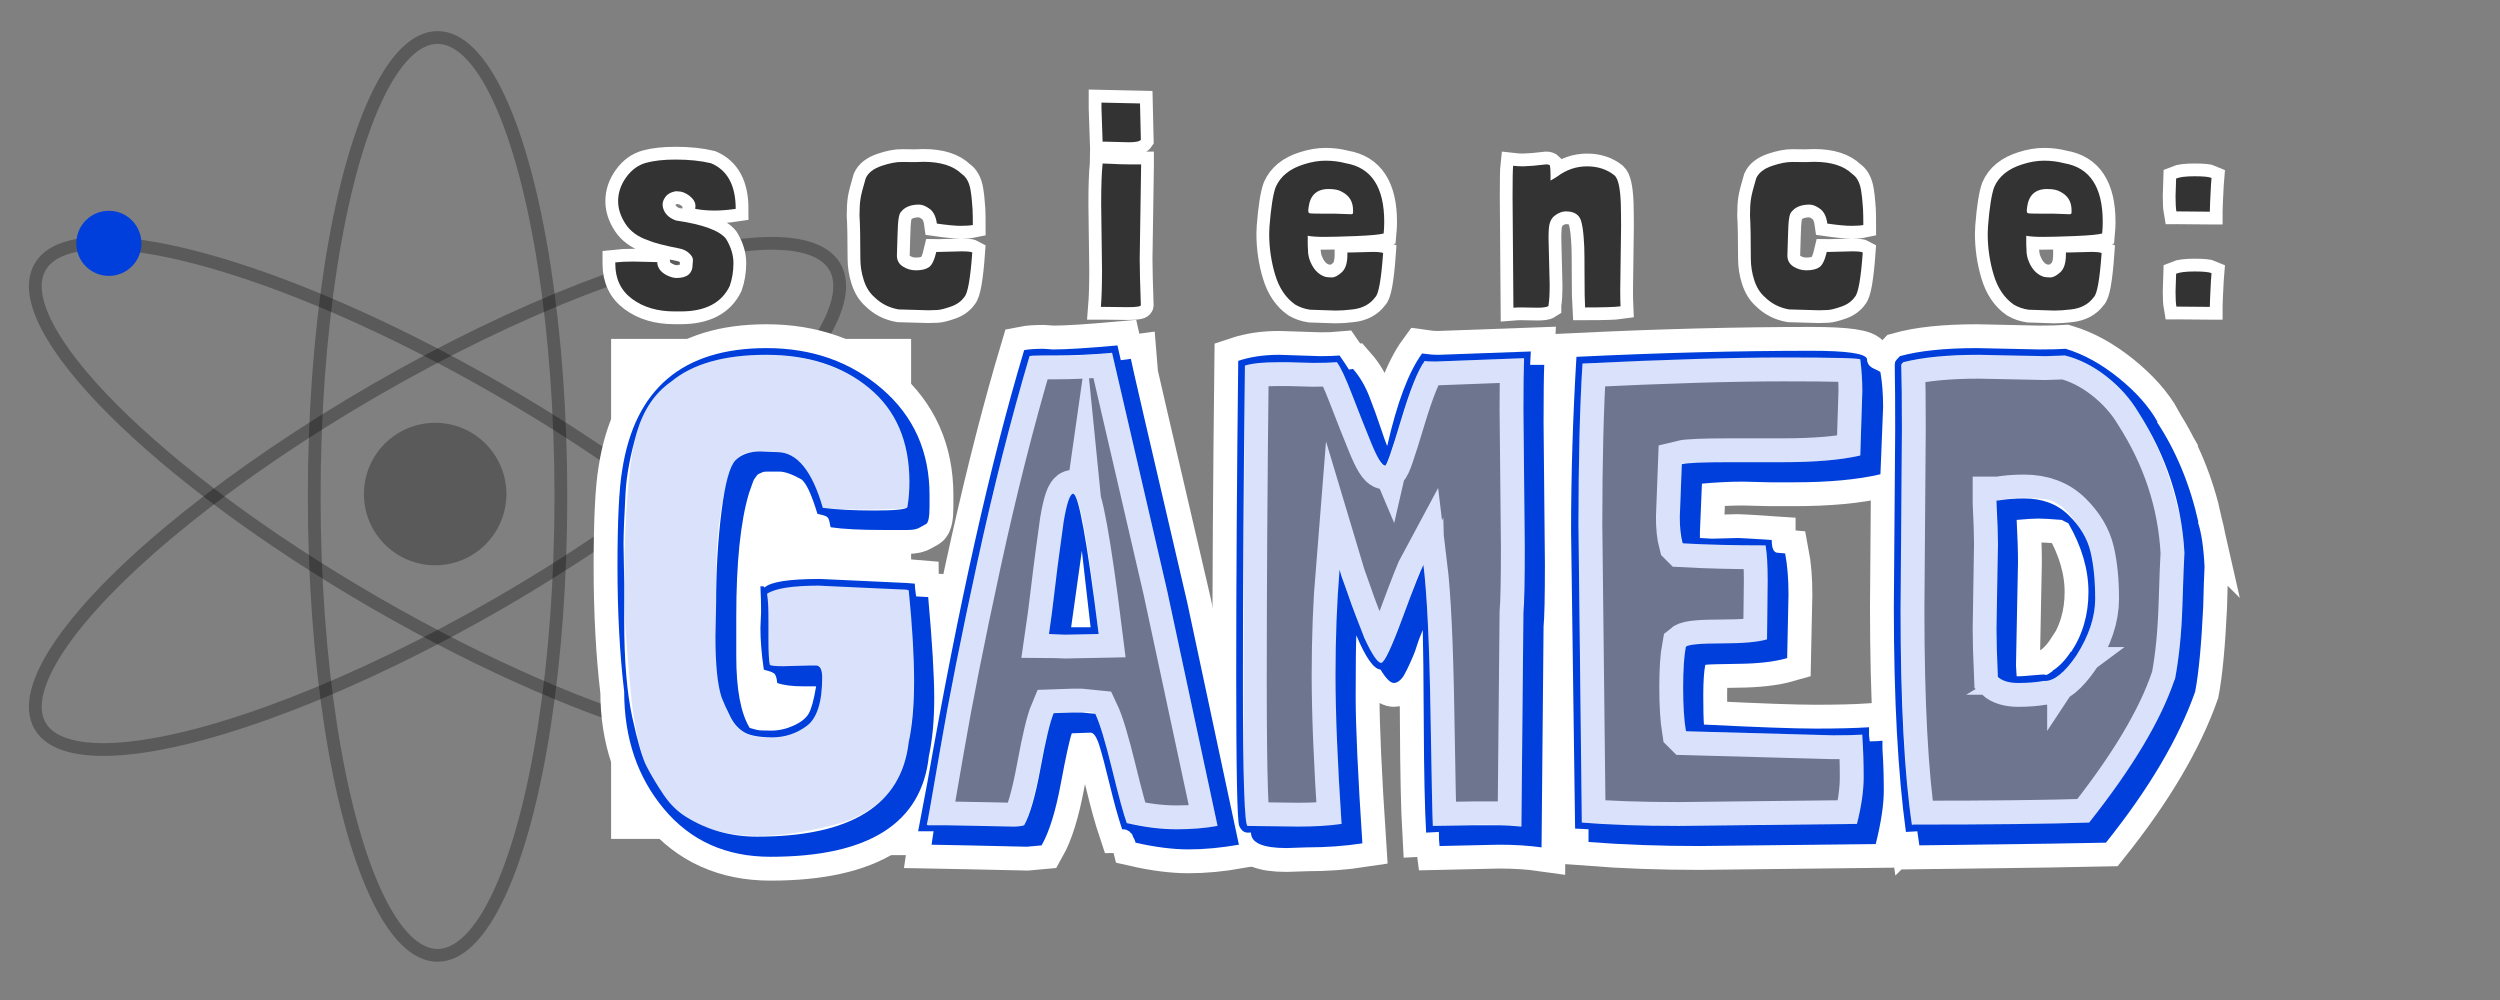 <?xml version="1.0" encoding="utf-8"?>
<!-- Generator: Adobe Illustrator 16.2.0, SVG Export Plug-In . SVG Version: 6.00 Build 0)  -->
<!DOCTYPE svg PUBLIC "-//W3C//DTD SVG 1.1//EN" "http://www.w3.org/Graphics/SVG/1.1/DTD/svg11.dtd">
<svg version="1.1" id="Layer_1" xmlns="http://www.w3.org/2000/svg" xmlns:xlink="http://www.w3.org/1999/xlink" x="0px" y="0px"
	 width="450px" height="180px" viewBox="0 0 450 180" enable-background="new 0 0 450 180" xml:space="preserve">
<rect x="0" y="0" width="450" height="180" fill="#808080" stroke="none"/>
<ellipse opacity="0.3" fill="none" stroke="#000000" stroke-width="2.298" stroke-miterlimit="10" cx="78.76" cy="89.357" rx="22.2" ry="82.607"/>
<path opacity="0.3" fill="none" stroke="#000000" stroke-width="2.298" stroke-miterlimit="10" d="M89.859,70.13
	c39.511,22.812,66.571,49.911,60.44,60.53c-6.133,10.618-43.13,0.733-82.64-22.076C28.148,85.771,1.09,58.672,7.221,48.053
	C13.351,37.435,50.349,47.32,89.859,70.13z"/>
<ellipse transform="matrix(-0.5 -0.866 0.866 -0.5 40.749 202.241)" opacity="0.3" fill="none" stroke="#000000" stroke-width="2.298" stroke-miterlimit="10" cx="78.759" cy="89.357" rx="22.201" ry="82.608"/>
<circle opacity="0.3" cx="78.33" cy="88.928" r="12.821"/>
<circle fill="#003FDB" cx="19.594" cy="43.801" r="5.859"/>
<rect x="110" y="61" fill="#FFFFFF" width="54" height="90"/>
<g>
	<path stroke="#FFFFFF" stroke-width="4.596" stroke-miterlimit="10" d="M114.014,47.079l4.284,0.102
		c0.034,0.987,0.594,1.769,1.683,2.346c0.68,0.34,1.275,0.51,1.785,0.51c1.972,0,2.94-0.849,2.907-2.55
		c0.033-0.135,0.051-0.382,0.051-0.739s-0.229-0.748-0.688-1.173c-0.459-0.424-1.029-0.705-1.708-0.841
		c-2.788-0.543-4.675-1.037-5.661-1.479c-1.836-0.612-3.196-1.598-4.08-2.958c-0.885-1.359-1.326-2.72-1.326-4.08
		c0-1.53,0.485-2.966,1.454-4.309c0.969-1.343,2.159-2.21,3.57-2.601c1.411-0.391,3.188-0.586,5.33-0.586
		c2.414,0,4.539,0.221,6.375,0.663c2.958,1.258,4.437,3.995,4.437,8.21c-1.36,0.204-2.644,0.306-3.851,0.306
		c-1.207,0-2.355-0.102-3.442-0.306c0.033-0.169,0.051-0.339,0.051-0.51c0-0.646-0.349-1.25-1.045-1.811
		c-0.697-0.561-1.454-0.841-2.27-0.841c-0.068,0-0.153,0-0.255,0c-0.986,0.17-1.666,0.612-2.04,1.326
		c-0.204,0.34-0.306,0.697-0.306,1.071c0,0.375,0.102,0.765,0.306,1.173c0.374,0.748,1.071,1.309,2.091,1.683
		c4.862,0.714,7.871,1.819,9.027,3.315c0.883,1.462,1.326,2.916,1.326,4.36c0,1.445-0.222,2.814-0.663,4.105
		c-1.462,3.06-4.403,4.59-8.823,4.59c-0.102,0-0.247,0-0.434,0c-0.187,0-0.417,0-0.688,0c-3.06,0-5.602-0.748-7.625-2.244
		c-2.023-1.496-3.034-3.603-3.034-6.324v-0.255C111.668,47.129,112.756,47.079,114.014,47.079z"/>
	<path stroke="#FFFFFF" stroke-width="4.596" stroke-miterlimit="10" d="M169.093,45.344l4.029-0.102
		c1.02,0,1.649,0.069,1.887,0.204c-0.34,4.727-0.816,7.395-1.428,8.007c-0.544,0.783-1.351,1.36-2.422,1.734
		c-1.071,0.374-1.879,0.578-2.422,0.612c-0.544,0.033-1.071,0.051-1.581,0.051l-5.406-0.153c-1.734-0.306-3.196-1.053-4.386-2.244
		c-0.85-0.747-1.479-1.759-1.887-3.034s-0.612-2.558-0.612-3.851c0-3.604-0.051-6.204-0.153-7.803c0-1.224,0.059-2.219,0.179-2.983
		c0.119-0.765,0.434-1.997,0.943-3.698c0.441-0.985,1.385-1.725,2.831-2.218c1.445-0.493,2.686-0.731,3.723-0.714
		s1.793,0.025,2.27,0.025l1.581-0.051c3.094,0,5.389,0.732,6.885,2.193c0.816,0.544,1.343,1.513,1.581,2.907
		c0.136,0.85,0.221,1.573,0.255,2.167c0.033,0.595,0.067,1.029,0.102,1.3c0.034,0.749,0.051,1.683,0.051,2.805
		c-0.477,0.102-1.199,0.153-2.167,0.153c-0.969,0-2.406-0.135-4.31-0.408c-0.17-1.258-0.604-2.142-1.3-2.652
		c-0.697-0.51-1.335-0.765-1.913-0.765c-1.462,0-2.533,0.425-3.213,1.275c-0.204,0.17-0.357,0.579-0.459,1.224
		c-0.102,0.646-0.17,1.734-0.204,3.264l-0.102,3.417c0,0.85,0.357,1.504,1.071,1.963c0.714,0.459,1.496,0.688,2.346,0.688
		c1.02,0,1.802-0.186,2.346-0.561c0.543-0.374,0.985-1.292,1.326-2.754C168.634,45.344,168.821,45.344,169.093,45.344z"/>
	<path stroke="#FFFFFF" stroke-width="4.596" stroke-miterlimit="10" d="M198.467,29.433l1.428,0.051
		c1.257,0.069,2.261,0.102,3.009,0.102s1.292,0,1.633,0h0.866v0.153l-0.255,16.83c0,1.734,0.068,4.522,0.204,8.364
		c-0.034,0.238-0.815,0.357-2.347,0.357l-4.334-0.051c-0.272,0-0.442,0-0.51,0c0.135-1.666,0.204-3.893,0.204-6.681l-0.153-11.832
		c0-3.195,0.084-5.61,0.255-7.242V29.433z M205.353,25.149c-0.204,0.306-0.918,0.459-2.142,0.459l-4.029-0.102
		c-0.272,0-0.51,0-0.714,0l-0.204-6.018c0-0.339,0-0.68,0-1.02l6.936,0.153L205.353,25.149z"/>
	<path stroke="#FFFFFF" stroke-width="4.596" stroke-miterlimit="10" d="M240.439,55.901l-4.641-0.153
		c-0.952-0.136-1.836-0.442-2.652-0.918c-1.7-1.189-2.907-2.983-3.621-5.38s-1.071-4.853-1.071-7.369
		c0-0.441,0.018-0.884,0.052-1.326c0.271-3.434,0.646-5.796,1.122-7.089c0.849-1.938,2.532-3.297,5.049-4.08
		c1.359-0.441,2.668-0.663,3.927-0.663c1.258,0,2.465,0.153,3.621,0.459c4.623,0.782,6.936,4.301,6.936,10.557
		c0,0.681-0.034,1.377-0.102,2.091c-0.749,0.204-2.39,0.357-4.922,0.459c-2.533,0.102-4.454,0.153-5.763,0.153
		c-1.31,0-2.304-0.068-2.983-0.204v1.581l0.051,1.122c0,0.238,0.008,0.4,0.025,0.484c0.017,0.085,0.042,0.229,0.077,0.434
		c0.033,0.204,0.067,0.357,0.102,0.459c0.578,1.768,1.547,2.874,2.907,3.315c0.306,0.068,0.705,0.102,1.198,0.102
		c0.492,0,1.079-0.306,1.76-0.918c0.68-0.612,1.02-1.683,1.02-3.213c0-0.102,0-0.221,0-0.357c0.103,0,0.288,0,0.562,0l3.978-0.102
		c0.985,0,1.614,0.069,1.887,0.204c-0.34,4.794-0.815,7.446-1.428,7.956c-0.918,1.258-2.278,1.989-4.08,2.193
		C242.326,55.833,241.323,55.901,240.439,55.901z M240.337,38.459l2.755,0.102c0.169,0,0.288-0.017,0.356-0.051
		c0.067-0.034,0.103-0.136,0.103-0.306v-0.357c0-1.53-0.663-2.635-1.989-3.315c-0.544-0.34-1.344-0.51-2.397-0.51
		c-2.142,0-3.349,1.105-3.62,3.315c-0.035,0.204-0.052,0.417-0.052,0.638c0,0.222,0.077,0.357,0.229,0.408
		c0.153,0.051,0.935,0.077,2.347,0.077C239.479,38.459,240.235,38.459,240.337,38.459z"/>
	<path stroke="#FFFFFF" stroke-width="4.596" stroke-miterlimit="10" d="M275.934,29.841l2.396-0.255
		c0.307,0,0.527,0.069,0.663,0.204c0.068,0.442,0.103,0.969,0.103,1.581v1.122c0.68-0.374,1.104-0.629,1.274-0.765
		c1.598-1.189,3.366-1.785,5.305-1.785c1.938,0,3.586,0.544,4.946,1.632c0.646,0.579,1.021,2.244,1.122,4.998
		c0.033,1.258,0.051,2.669,0.051,4.233l-0.152,11.322c0,1.258,0.017,2.261,0.051,3.009c-0.918,0.136-3.043,0.204-6.375,0.204
		c-0.068-1.02-0.102-2.915-0.102-5.687c0-2.771-0.018-4.521-0.052-5.253c-0.034-0.73-0.068-1.275-0.102-1.632
		c-0.034-0.357-0.06-0.638-0.076-0.842c-0.018-0.204-0.052-0.476-0.103-0.816c-0.051-0.339-0.102-0.612-0.153-0.816
		c-0.051-0.204-0.11-0.425-0.178-0.663c-0.375-1.053-1.275-1.581-2.703-1.581c-0.646,0-1.301,0.247-1.964,0.739
		c-0.663,0.493-1.028,1.3-1.097,2.422c-0.034,0.442-0.051,0.987-0.051,1.632l0.204,8.466c0,1.632-0.068,2.822-0.204,3.57v0.204
		c-0.306,0.204-0.969,0.306-1.989,0.306l-2.805-0.051c-0.611,0-1.122,0.017-1.53,0.051l-0.152-19.89
		c0-3.162,0.033-5.049,0.102-5.661c0.578,0.068,1.173,0.102,1.785,0.102L275.934,29.841z"/>
	<path stroke="#FFFFFF" stroke-width="4.596" stroke-miterlimit="10" d="M329.38,45.344l4.029-0.102
		c1.02,0,1.648,0.069,1.887,0.204c-0.34,4.727-0.816,7.395-1.428,8.007c-0.545,0.783-1.352,1.36-2.423,1.734
		c-1.071,0.374-1.879,0.578-2.422,0.612c-0.545,0.033-1.071,0.051-1.581,0.051l-5.406-0.153c-1.734-0.306-3.196-1.053-4.386-2.244
		c-0.851-0.747-1.479-1.759-1.888-3.034c-0.407-1.275-0.611-2.558-0.611-3.851c0-3.604-0.051-6.204-0.153-7.803
		c0-1.224,0.06-2.219,0.179-2.983c0.118-0.765,0.434-1.997,0.943-3.698c0.441-0.985,1.385-1.725,2.83-2.218
		c1.445-0.493,2.686-0.731,3.724-0.714c1.036,0.017,1.793,0.025,2.27,0.025l1.581-0.051c3.093,0,5.388,0.732,6.885,2.193
		c0.815,0.544,1.343,1.513,1.581,2.907c0.135,0.85,0.221,1.573,0.255,2.167c0.033,0.595,0.067,1.029,0.102,1.3
		c0.033,0.749,0.051,1.683,0.051,2.805c-0.477,0.102-1.198,0.153-2.167,0.153s-2.406-0.135-4.31-0.408
		c-0.171-1.258-0.604-2.142-1.301-2.652c-0.697-0.51-1.334-0.765-1.912-0.765c-1.462,0-2.533,0.425-3.213,1.275
		c-0.204,0.17-0.357,0.579-0.459,1.224c-0.102,0.646-0.171,1.734-0.204,3.264l-0.102,3.417c0,0.85,0.356,1.504,1.07,1.963
		s1.496,0.688,2.347,0.688c1.02,0,1.802-0.186,2.346-0.561c0.543-0.374,0.985-1.292,1.326-2.754
		C328.921,45.344,329.107,45.344,329.38,45.344z"/>
	<path stroke="#FFFFFF" stroke-width="4.596" stroke-miterlimit="10" d="M369.771,55.901l-4.641-0.153
		c-0.952-0.136-1.836-0.442-2.652-0.918c-1.7-1.189-2.907-2.983-3.621-5.38s-1.071-4.853-1.071-7.369
		c0-0.441,0.018-0.884,0.052-1.326c0.271-3.434,0.646-5.796,1.122-7.089c0.849-1.938,2.532-3.297,5.049-4.08
		c1.359-0.441,2.668-0.663,3.927-0.663c1.258,0,2.465,0.153,3.621,0.459c4.623,0.782,6.936,4.301,6.936,10.557
		c0,0.681-0.034,1.377-0.102,2.091c-0.749,0.204-2.39,0.357-4.922,0.459c-2.533,0.102-4.454,0.153-5.763,0.153
		c-1.31,0-2.304-0.068-2.983-0.204v1.581l0.051,1.122c0,0.238,0.008,0.4,0.025,0.484c0.017,0.085,0.042,0.229,0.077,0.434
		c0.033,0.204,0.067,0.357,0.102,0.459c0.578,1.768,1.547,2.874,2.907,3.315c0.306,0.068,0.705,0.102,1.198,0.102
		c0.492,0,1.079-0.306,1.76-0.918c0.68-0.612,1.02-1.683,1.02-3.213c0-0.102,0-0.221,0-0.357c0.103,0,0.288,0,0.562,0l3.978-0.102
		c0.985,0,1.614,0.069,1.887,0.204c-0.34,4.794-0.815,7.446-1.428,7.956c-0.918,1.258-2.278,1.989-4.08,2.193
		C371.657,55.833,370.654,55.901,369.771,55.901z M369.668,38.459l2.755,0.102c0.169,0,0.288-0.017,0.356-0.051
		c0.067-0.034,0.103-0.136,0.103-0.306v-0.357c0-1.53-0.663-2.635-1.989-3.315c-0.544-0.34-1.344-0.51-2.397-0.51
		c-2.142,0-3.349,1.105-3.62,3.315c-0.035,0.204-0.052,0.417-0.052,0.638c0,0.222,0.077,0.357,0.229,0.408
		c0.153,0.051,0.935,0.077,2.347,0.077C368.81,38.459,369.566,38.459,369.668,38.459z"/>
	<path stroke="#FFFFFF" stroke-width="4.596" stroke-miterlimit="10" d="M391.75,38.052c-0.102-0.578-0.152-1.479-0.152-2.703
		l0.102-3.213c0.646-0.272,1.76-0.408,3.341-0.408s2.592,0.102,3.034,0.306l-0.102,1.275c-0.137,2.619-0.204,4.182-0.204,4.692
		v0.102h-0.103l-5.763-0.051H391.75z M391.75,55.188c-0.102-0.578-0.152-1.479-0.152-2.703l0.102-3.213
		c0.646-0.272,1.76-0.408,3.341-0.408s2.592,0.102,3.034,0.306l-0.102,1.275c-0.137,2.619-0.204,4.182-0.204,4.692v0.102h-0.103
		l-5.763-0.051H391.75z"/>
</g>
<g>
	<path fill="#003FDB" stroke="#FFFFFF" stroke-width="8.585" stroke-miterlimit="10" d="M136.876,113.03l0.121-2.899
		c0-1.529-0.042-3.059-0.121-4.59h0.363c0.241,0,0.362,0.081,0.362,0.241c1.045-1.045,4.388-1.57,10.026-1.57l15.582,0.725
		l1.45,0.121c0,0.404,0.079,1.168,0.242,2.295l2.174,0.121c0.725,8.135,1.087,14.193,1.087,18.18c0,3.985-0.323,7.47-0.966,10.448
		c-1.289,12.079-10.792,18.119-28.507,18.119c-7.972,0-14.355-2.859-19.146-8.576c-4.792-5.717-7.188-12.763-7.188-21.139
		c-0.806-6.765-1.208-14.273-1.208-22.528c0-8.253,0.281-14.031,0.845-17.334c2.253-14.655,10.911-21.984,25.971-21.984
		c8.214,0,15.16,2.458,20.837,7.369c5.677,4.913,8.516,11.275,8.516,19.085v2.054c0,1.854-0.202,2.899-0.604,3.141
		c-0.404,0.242-0.766,0.443-1.087,0.604c-0.483,0.323-1.208,0.483-2.174,0.483h-4.59c-4.027,0-7.126-0.16-9.301-0.483
		c-0.081-0.079-0.163-0.381-0.242-0.906c-0.081-0.523-0.262-0.865-0.543-1.027c-0.283-0.161-0.827-0.321-1.631-0.483
		c-1.128-3.703-2.135-5.798-3.02-6.281c-1.612-0.885-2.899-1.329-3.866-1.329h-2.174c-0.404,0-0.685,0.042-0.845,0.121
		c-0.163,0.082-0.344,0.163-0.544,0.242c-0.202,0.081-0.343,0.181-0.422,0.302c-0.082,0.121-0.202,0.283-0.363,0.483
		c-0.162,0.202-0.283,0.423-0.362,0.665c-0.323,0.966-0.564,1.651-0.725,2.053c-1.531,5.073-2.295,12.483-2.295,22.226v7.127
		c0,5.96,0.804,10.268,2.416,12.925l1.329,0.362c0.321,0.081,1.166,0.121,2.537,0.121c1.368,0,2.718-0.303,4.046-0.906
		s2.235-1.329,2.718-2.174c0.483-0.846,0.925-2.477,1.329-4.893h-2.295c-2.014,0-3.584-0.2-4.711-0.604
		c-0.081-0.967-0.283-1.55-0.604-1.752c-0.323-0.2-0.664-0.342-1.027-0.423c-0.362-0.079-0.625-0.16-0.785-0.241
		C137.076,117.701,136.876,115.204,136.876,113.03z M147.385,105.42c-4.752,0-7.852,0.483-9.301,1.45v0.121
		c0.161,0.887,0.242,2.497,0.242,4.832v3.382c0,2.174,0.079,3.666,0.242,4.47c0.242,0.162,1.045,0.241,2.416,0.241l4.832-0.12
		c0.321,0,0.683,0,1.087,0c0.725,0,1.087,0.725,1.087,2.174c0,4.43-0.927,7.329-2.778,8.697c-1.854,1.37-3.926,2.054-6.221,2.054
		c-2.295,0-3.967-0.303-5.013-0.906c-1.047-0.604-1.893-1.55-2.537-2.839c-0.646-1.287-1.168-2.455-1.57-3.503
		c-0.725-2.254-1.087-5.877-1.087-10.871l0.121-6.04c0-5.877,0.321-11.373,0.966-16.488c0.644-5.113,1.489-8.193,2.537-9.241
		c1.046-1.045,2.537-1.57,4.469-1.57l3.02,0.121c3.542,0,6.281,3.342,8.214,10.026c2.495,0.323,5.596,0.483,9.301,0.483
		c3.703,0,5.677-0.2,5.919-0.604c0.241-1.449,0.362-2.978,0.362-4.59c0-7.248-2.416-12.865-7.248-16.851
		c-4.832-3.986-11.013-5.979-18.542-5.979c-7.531,0-13.227,1.612-17.092,4.832c-2.899,2.014-4.952,5.034-6.16,9.06
		c-1.208,4.188-1.893,7.852-2.054,10.992c-0.242,4.349-0.362,7.41-0.362,9.181l0.121,7.006v6.764c0,7.169,0.483,12.967,1.45,17.395
		c0.966,4.43,1.831,7.389,2.597,8.878c0.764,1.491,1.751,3.141,2.959,4.953c1.208,1.812,2.616,3.2,4.228,4.167
		c3.784,2.335,8.012,3.503,12.684,3.503c16.911,0,26.01-5.677,27.299-17.032c0.644-2.978,0.966-6.662,0.966-11.052
		c0-4.389-0.322-9.804-0.966-16.247l-0.362-0.121L147.385,105.42z"/>
	<path fill="#003FDB" stroke="#FFFFFF" stroke-width="8.585" stroke-miterlimit="10" d="M201.742,64.833l1.812-0.242
		c0,0.242,3.383,14.858,10.146,43.848l9.302,43.606c-3.222,0.562-6.242,0.846-9.06,0.846c-2.82,0-6-0.403-9.543-1.208
		c-0.081-0.322-0.181-0.585-0.302-0.785c-0.121-0.201-0.202-0.383-0.242-0.543c-0.041-0.163-0.12-0.283-0.241-0.362
		c-0.121-0.081-0.202-0.163-0.241-0.242c-0.042-0.081-0.121-0.142-0.242-0.181c-0.12-0.042-0.223-0.103-0.302-0.182
		c-0.241-0.081-0.524-0.121-0.846-0.121c-0.725-2.174-1.47-4.851-2.234-8.032c-0.767-3.181-1.389-5.536-1.873-7.066
		c-0.483-1.529-1.008-2.295-1.57-2.295l-3.382,0.12c-0.404,1.129-1.068,4.168-1.993,9.12c-0.927,4.953-2.074,8.637-3.443,11.053
		l-2.657,0.241c-0.242,0-3.826-0.081-10.75-0.241l-6.402-0.121l0.362-2.415h-2.778l1.691-8.939
		c5.557-31.647,11.354-57.537,17.394-77.67c0.804-0.16,1.973-0.241,3.503-0.241l1.691,0.121c2.334,0,6.2-0.242,11.597-0.725
		C201.459,63.625,201.661,64.513,201.742,64.833z M189.663,128.371l3.503-0.121h1.57c0.161,0,0.966,0.081,2.416,0.241
		c0.804,1.691,1.812,5.014,3.02,9.966s2.093,8.195,2.657,9.724h0.121c3.141,0.725,6.079,1.087,8.817,1.087
		c2.737,0,5.194-0.201,7.369-0.604v-0.121l-9.06-42.277c-0.726-3.06-4.028-17.313-9.905-42.761
		c-3.545,0.323-7.048,0.483-10.509,0.483h-2.537c-0.966,0-1.57,0.042-1.812,0.121c-3.382,11.436-6.522,23.838-9.422,37.204
		c-2.899,13.369-5.115,24.521-6.644,33.459c-1.531,8.939-2.336,13.489-2.416,13.65c0.079,0.081,0.16,0.12,0.241,0.12h2.899
		l12.441,0.242c0.804,0,1.45-0.081,1.933-0.242c1.046-1.852,2.033-5.294,2.959-10.327
		C188.232,133.184,189.017,129.901,189.663,128.371z M197.756,114.117l-6.04,0.121c-0.404,0-0.906-0.019-1.51-0.06
		c-0.604-0.04-1.068-0.061-1.389-0.061c0.321-2.174,0.664-4.79,1.026-7.852c0.362-3.06,0.665-5.436,0.906-7.127
		c0.241-1.691,0.483-3.461,0.725-5.315c0.562-3.301,1.127-4.952,1.691-4.952C194.132,88.872,195.661,97.287,197.756,114.117z
		 M194.736,99.139c-0.081,0.564-0.725,5.155-1.933,13.771h3.503c-0.241-2.174-0.543-4.811-0.906-7.912
		C195.038,101.898,194.815,99.945,194.736,99.139z"/>
	<path fill="#003FDB" stroke="#FFFFFF" stroke-width="8.585" stroke-miterlimit="10" d="M277.842,76.067l0.241,25.487
		c0,5.798-0.081,9.542-0.241,11.234l-0.363,39.741c-2.255-0.322-4.831-0.483-7.73-0.483l-10.63,0.242
		c-0.081-0.564-0.12-1.41-0.12-2.537l-2.296,0.121c-0.241-4.268-0.383-10.751-0.423-19.448c-0.041-8.696-0.102-14.374-0.181-17.031
		c-0.564,1.37-0.927,2.336-1.087,2.899c-0.163,0.564-0.362,1.128-0.604,1.691c-0.241,0.564-0.443,1.027-0.604,1.39
		c-0.162,0.362-0.344,0.745-0.544,1.147c-0.202,0.403-0.383,0.745-0.543,1.026c-0.163,0.283-0.363,0.544-0.604,0.785
		c-0.404,0.404-0.806,0.604-1.208,0.604c-0.646,0-1.449-0.805-2.416-2.416c-1.208-0.079-2.657-2.133-4.349-6.161
		c-0.081,1.933-0.12,5.598-0.12,10.992c0,5.396,0.401,14.214,1.208,26.454c-3.141,0.483-6.483,0.725-10.026,0.725l-3.624,0.121
		c-4.269,0-6.401-0.927-6.401-2.778h-0.604c-0.646,0-1.147-0.404-1.51-1.208s-0.544-9.784-0.544-26.937
		c0-17.153,0.121-36.076,0.363-56.773c2.174-0.725,4.629-1.087,7.368-1.087l7.368,0.242c1.449,0,2.616-0.04,3.503-0.121
		c0.562,0.806,1.127,1.652,1.691,2.537l0.725-0.121c1.208,1.37,2.193,3.041,2.959,5.013c0.765,1.974,1.429,3.805,1.993,5.496
		c0.562,1.691,0.967,2.819,1.208,3.382c1.771-7.81,3.865-13.366,6.281-16.669c1.127,0.163,2.094,0.242,2.899,0.242l16.669-0.604
		l-0.12,2.416h2.536C277.881,67.693,277.842,71.156,277.842,76.067z M257.91,148.664l7.61-0.121h4.349
		c0.885,0,2.214,0.081,3.986,0.242l0.362-38.533c0.16-1.771,0.241-5.717,0.241-11.838l-0.241-24.763c0-4.107,0.039-7.167,0.12-9.18
		l-15.944,0.604c-1.129,0-1.772-0.04-1.933-0.121c-1.208,1.612-2.639,5.175-4.288,10.69c-1.651,5.517-2.597,8.235-2.839,8.154
		c-0.564,0-1.389-1.329-2.477-3.986c-1.087-2.658-2.234-5.557-3.442-8.697s-2.135-5.113-2.778-5.919h-0.12
		c-0.888,0.082-2.296,0.121-4.229,0.121l-4.349-0.121h-1.933c-2.657,0-4.631,0.202-5.919,0.604
		c-0.241,20.616-0.362,39.581-0.362,56.894c0,17.315,0.281,25.971,0.846,25.971l9.06,0.121c3.06,0,5.678-0.161,7.852-0.483
		c-0.725-11.032-1.087-19.931-1.087-26.695s0.241-13.125,0.725-19.085l0.362,1.208c0.16,0.404,0.502,1.37,1.027,2.899
		c0.522,1.531,1.026,2.92,1.51,4.167c0.482,1.25,1.006,2.597,1.57,4.046c1.368,2.98,2.374,4.47,3.02,4.47
		c0.562,0,1.852-2.718,3.865-8.154c2.012-5.436,3.262-8.595,3.745-9.482c0.644,5.315,1.066,14.114,1.268,26.393
		C257.688,140.35,257.829,147.215,257.91,148.664z"/>
	<path fill="#003FDB" stroke="#FFFFFF" stroke-width="8.585" stroke-miterlimit="10" d="M336.425,132.357l0.121,1.087
		c0.967,0,1.73-0.04,2.295-0.121v1.449c0.161,2.416,0.242,4.913,0.242,7.489c0,2.578-0.483,5.799-1.45,9.664l-31.647,0.362
		c-7.168,0-13.852-0.242-20.052-0.725v-2.296l-2.416-0.12l-0.725-53.512c0-10.146,0.321-20.614,0.967-31.406
		c15.058-0.725,29.15-1.087,42.277-1.087c6.36,0,9.703,0.483,10.025,1.449c0,0.806,0.402,1.389,1.208,1.751
		c0.805,0.363,1.208,0.585,1.208,0.665c0.321,1.854,0.483,3.947,0.483,6.281l-0.483,12.08c-4.106,0.966-9.301,1.449-15.582,1.449
		h-4.349l-4.711-0.121c-2.416,0-4.913,0.121-7.489,0.362l-0.362,8.697v1.087l2.174,0.121l4.711-0.121
		c0.402,0,2.416,0.121,6.04,0.362c0,1.531,0.362,2.295,1.087,2.295l1.329,0.121c0.402,2.095,0.604,4.55,0.604,7.368l-0.241,11.476
		c-2.256,0.646-5.175,0.987-8.758,1.026c-3.584,0.042-5.577,0.103-5.979,0.182c-0.242,1.208-0.363,3.04-0.363,5.496
		c0,2.457,0.04,4.209,0.121,5.254c9.664,0.483,16.387,0.726,20.173,0.726c3.784,0,6.964-0.08,9.542-0.242V132.357z M302.241,148.664
		l32.01-0.362c0.804-3.141,1.208-5.959,1.208-8.456c0-2.495-0.081-4.952-0.241-7.368v-0.241c-1.208,0.081-2.941,0.121-5.194,0.121
		l-26.454-0.726l-0.121-0.12c-0.322-2.013-0.482-4.609-0.482-7.791c0-3.181,0.16-5.617,0.482-7.309
		c0.483-0.402,2.637-0.604,6.463-0.604c3.824,0,6.542-0.241,8.153-0.725l0.121-10.509c0-2.818-0.121-4.911-0.362-6.281v-0.121
		c-5.557,0-10.509-0.121-14.857-0.362l-0.121-0.121c-0.322-1.208-0.483-2.737-0.483-4.59l0.362-9.542
		c0.967-0.242,3.824-0.362,8.576-0.362h9.543c5.878,0,10.549-0.402,14.012-1.208v-0.121l0.363-11.475
		c0-1.852-0.121-3.745-0.363-5.677c0-0.242-4.61-0.362-13.83-0.362c-9.222,0-21.28,0.362-36.178,1.087
		c-0.483,7.812-0.725,17.476-0.725,28.99l0.604,53.633C289.477,148.464,295.314,148.664,302.241,148.664z"/>
	<path fill="#003FDB" stroke="#FFFFFF" stroke-width="8.585" stroke-miterlimit="10" d="M345.12,149.631l-2.053,0.12
		c-1.45-10.549-2.175-24.038-2.175-40.465l0.241-31.89c0-5.234-0.021-8.535-0.06-9.905c-0.042-1.369-0.021-2.154,0.06-2.355
		c0.08-0.2,0.363-0.544,0.846-1.027c3.462-0.966,8.094-1.45,13.892-1.45l11.233,0.242c2.094,0,3.664-0.04,4.711-0.121
		c3.22,0.966,6.402,2.718,9.543,5.254s5.476,5.175,7.006,7.912h-0.121c3.462,5.235,5.959,11.275,7.489,18.119l-0.12-0.121
		c0.644,1.933,1.045,4.631,1.208,8.093c-0.082,1.449-0.163,3.826-0.242,7.126c-0.322,6.846-0.806,11.958-1.449,15.341
		c-2.98,8.455-8.335,17.515-16.065,27.178c-2.657,0.079-13.852,0.242-33.581,0.483L345.12,149.631z M371.695,63.988l-3.503,0.121
		l-11.959-0.242c-5.557,0-10.107,0.443-13.649,1.329c-0.242,0.242-0.362,0.404-0.362,0.483c0.079,2.578,0.12,6.443,0.12,11.596
		l-0.241,32.493c0,16.67,0.684,29.595,2.054,38.774l0.12-0.12c14.092,0,24.682-0.121,31.77-0.362
		c7.73-9.743,12.843-18.28,15.34-25.608l0.121-0.242c0.725-3.784,1.167-8.213,1.329-13.287c0.16-5.073,0.281-8.214,0.362-9.421
		c-0.483-9.018-3.262-17.474-8.335-25.367c-1.449-2.416-3.363-4.549-5.737-6.402C376.747,65.881,374.271,64.633,371.695,63.988z
		 M359.374,113.271l0.241-15.34c0-1.852-0.081-4.307-0.241-7.369V90.08h0.362c1.449-0.242,2.979-0.363,4.59-0.363
		c3.302,0,5.979,1.008,8.033,3.02c2.054,2.014,3.361,4.209,3.926,6.583c0.562,2.376,0.846,5.194,0.846,8.456
		c0,3.262-1.129,6.665-3.383,10.207c-2.095,3.062-3.985,4.59-5.677,4.59h-0.242c-1.37,0.242-2.88,0.363-4.529,0.363
		c-1.651,0-2.88-0.363-3.685-1.088C359.453,118.145,359.374,115.286,359.374,113.271z M362.877,119.795l0.121,1.933h0.604
		c0.242,0,1.046-0.061,2.416-0.182c1.368-0.121,2.054-0.16,2.054-0.121c0,0.042,0.079,0.061,0.241,0.061
		c0.16,0,0.562-0.241,1.208-0.725h-0.121c1.208-0.725,2.335-1.891,3.383-3.503v0.121c2.093-3.141,3.141-6.744,3.141-10.811
		c0-4.065-1.208-8.193-3.624-12.381l-1.208-0.604c-1.933-0.161-3.321-0.242-4.167-0.242s-2.155,0.081-3.926,0.242
		c0.16,3.061,0.241,5.598,0.241,7.61L362.877,119.795z"/>
</g>
<g>
	<path fill="#333333" d="M114.014,47.079l4.284,0.102c0.034,0.987,0.594,1.769,1.683,2.346c0.68,0.34,1.275,0.51,1.785,0.51
		c1.972,0,2.94-0.849,2.907-2.55c0.033-0.135,0.051-0.382,0.051-0.739s-0.229-0.748-0.688-1.173
		c-0.459-0.424-1.029-0.705-1.708-0.841c-2.788-0.543-4.675-1.037-5.661-1.479c-1.836-0.612-3.196-1.598-4.08-2.958
		c-0.885-1.359-1.326-2.72-1.326-4.08c0-1.53,0.485-2.966,1.454-4.309c0.969-1.343,2.159-2.21,3.57-2.601
		c1.411-0.391,3.188-0.586,5.33-0.586c2.414,0,4.539,0.221,6.375,0.663c2.958,1.258,4.437,3.995,4.437,8.21
		c-1.36,0.204-2.644,0.306-3.851,0.306c-1.207,0-2.355-0.102-3.442-0.306c0.033-0.169,0.051-0.339,0.051-0.51
		c0-0.646-0.349-1.25-1.045-1.811c-0.697-0.561-1.454-0.841-2.27-0.841c-0.068,0-0.153,0-0.255,0
		c-0.986,0.17-1.666,0.612-2.04,1.326c-0.204,0.34-0.306,0.697-0.306,1.071c0,0.375,0.102,0.765,0.306,1.173
		c0.374,0.748,1.071,1.309,2.091,1.683c4.862,0.714,7.871,1.819,9.027,3.315c0.883,1.462,1.326,2.916,1.326,4.36
		c0,1.445-0.222,2.814-0.663,4.105c-1.462,3.06-4.403,4.59-8.823,4.59c-0.102,0-0.247,0-0.434,0c-0.187,0-0.417,0-0.688,0
		c-3.06,0-5.602-0.748-7.625-2.244c-2.023-1.496-3.034-3.603-3.034-6.324v-0.255C111.668,47.129,112.756,47.079,114.014,47.079z"/>
	<path fill="#333333" d="M169.093,45.344l4.029-0.102c1.02,0,1.649,0.069,1.887,0.204c-0.34,4.727-0.816,7.395-1.428,8.007
		c-0.544,0.783-1.351,1.36-2.422,1.734c-1.071,0.374-1.879,0.578-2.422,0.612c-0.544,0.033-1.071,0.051-1.581,0.051l-5.406-0.153
		c-1.734-0.306-3.196-1.053-4.386-2.244c-0.85-0.747-1.479-1.759-1.887-3.034s-0.612-2.558-0.612-3.851
		c0-3.604-0.051-6.204-0.153-7.803c0-1.224,0.059-2.219,0.179-2.983c0.119-0.765,0.434-1.997,0.943-3.698
		c0.441-0.985,1.385-1.725,2.831-2.218c1.445-0.493,2.686-0.731,3.723-0.714s1.793,0.025,2.27,0.025l1.581-0.051
		c3.094,0,5.389,0.732,6.885,2.193c0.816,0.544,1.343,1.513,1.581,2.907c0.136,0.85,0.221,1.573,0.255,2.167
		c0.033,0.595,0.067,1.029,0.102,1.3c0.034,0.749,0.051,1.683,0.051,2.805c-0.477,0.102-1.199,0.153-2.167,0.153
		c-0.969,0-2.406-0.135-4.31-0.408c-0.17-1.258-0.604-2.142-1.3-2.652c-0.697-0.51-1.335-0.765-1.913-0.765
		c-1.462,0-2.533,0.425-3.213,1.275c-0.204,0.17-0.357,0.579-0.459,1.224c-0.102,0.646-0.17,1.734-0.204,3.264l-0.102,3.417
		c0,0.85,0.357,1.504,1.071,1.963c0.714,0.459,1.496,0.688,2.346,0.688c1.02,0,1.802-0.186,2.346-0.561
		c0.543-0.374,0.985-1.292,1.326-2.754C168.634,45.344,168.821,45.344,169.093,45.344z"/>
	<path fill="#333333" d="M198.467,29.433l1.428,0.051c1.257,0.069,2.261,0.102,3.009,0.102s1.292,0,1.633,0h0.866v0.153
		l-0.255,16.83c0,1.734,0.068,4.522,0.204,8.364c-0.034,0.238-0.815,0.357-2.347,0.357l-4.334-0.051c-0.272,0-0.442,0-0.51,0
		c0.135-1.666,0.204-3.893,0.204-6.681l-0.153-11.832c0-3.195,0.084-5.61,0.255-7.242V29.433z M205.353,25.149
		c-0.204,0.306-0.918,0.459-2.142,0.459l-4.029-0.102c-0.272,0-0.51,0-0.714,0l-0.204-6.018c0-0.339,0-0.68,0-1.02l6.936,0.153
		L205.353,25.149z"/>
	<path fill="#333333" d="M240.439,55.901l-4.641-0.153c-0.952-0.136-1.836-0.442-2.652-0.918c-1.7-1.189-2.907-2.983-3.621-5.38
		s-1.071-4.853-1.071-7.369c0-0.441,0.018-0.884,0.052-1.326c0.271-3.434,0.646-5.796,1.122-7.089
		c0.849-1.938,2.532-3.297,5.049-4.08c1.359-0.441,2.668-0.663,3.927-0.663c1.258,0,2.465,0.153,3.621,0.459
		c4.623,0.782,6.936,4.301,6.936,10.557c0,0.681-0.034,1.377-0.102,2.091c-0.749,0.204-2.39,0.357-4.922,0.459
		c-2.533,0.102-4.454,0.153-5.763,0.153c-1.31,0-2.304-0.068-2.983-0.204v1.581l0.051,1.122c0,0.238,0.008,0.4,0.025,0.484
		c0.017,0.085,0.042,0.229,0.077,0.434c0.033,0.204,0.067,0.357,0.102,0.459c0.578,1.768,1.547,2.874,2.907,3.315
		c0.306,0.068,0.705,0.102,1.198,0.102c0.492,0,1.079-0.306,1.76-0.918c0.68-0.612,1.02-1.683,1.02-3.213c0-0.102,0-0.221,0-0.357
		c0.103,0,0.288,0,0.562,0l3.978-0.102c0.985,0,1.614,0.069,1.887,0.204c-0.34,4.794-0.815,7.446-1.428,7.956
		c-0.918,1.258-2.278,1.989-4.08,2.193C242.326,55.833,241.323,55.901,240.439,55.901z M240.337,38.459l2.755,0.102
		c0.169,0,0.288-0.017,0.356-0.051c0.067-0.034,0.103-0.136,0.103-0.306v-0.357c0-1.53-0.663-2.635-1.989-3.315
		c-0.544-0.34-1.344-0.51-2.397-0.51c-2.142,0-3.349,1.105-3.62,3.315c-0.035,0.204-0.052,0.417-0.052,0.638
		c0,0.222,0.077,0.357,0.229,0.408c0.153,0.051,0.935,0.077,2.347,0.077C239.479,38.459,240.235,38.459,240.337,38.459z"/>
	<path fill="#333333" d="M275.934,29.841l2.396-0.255c0.307,0,0.527,0.069,0.663,0.204c0.068,0.442,0.103,0.969,0.103,1.581v1.122
		c0.68-0.374,1.104-0.629,1.274-0.765c1.598-1.189,3.366-1.785,5.305-1.785c1.938,0,3.586,0.544,4.946,1.632
		c0.646,0.579,1.021,2.244,1.122,4.998c0.033,1.258,0.051,2.669,0.051,4.233l-0.152,11.322c0,1.258,0.017,2.261,0.051,3.009
		c-0.918,0.136-3.043,0.204-6.375,0.204c-0.068-1.02-0.102-2.915-0.102-5.687c0-2.771-0.018-4.521-0.052-5.253
		c-0.034-0.73-0.068-1.275-0.102-1.632c-0.034-0.357-0.06-0.638-0.076-0.842c-0.018-0.204-0.052-0.476-0.103-0.816
		c-0.051-0.339-0.102-0.612-0.153-0.816c-0.051-0.204-0.11-0.425-0.178-0.663c-0.375-1.053-1.275-1.581-2.703-1.581
		c-0.646,0-1.301,0.247-1.964,0.739c-0.663,0.493-1.028,1.3-1.097,2.422c-0.034,0.442-0.051,0.987-0.051,1.632l0.204,8.466
		c0,1.632-0.068,2.822-0.204,3.57v0.204c-0.306,0.204-0.969,0.306-1.989,0.306l-2.805-0.051c-0.611,0-1.122,0.017-1.53,0.051
		l-0.152-19.89c0-3.162,0.033-5.049,0.102-5.661c0.578,0.068,1.173,0.102,1.785,0.102L275.934,29.841z"/>
	<path fill="#333333" d="M329.38,45.344l4.029-0.102c1.02,0,1.648,0.069,1.887,0.204c-0.34,4.727-0.816,7.395-1.428,8.007
		c-0.545,0.783-1.352,1.36-2.423,1.734c-1.071,0.374-1.879,0.578-2.422,0.612c-0.545,0.033-1.071,0.051-1.581,0.051l-5.406-0.153
		c-1.734-0.306-3.196-1.053-4.386-2.244c-0.851-0.747-1.479-1.759-1.888-3.034c-0.407-1.275-0.611-2.558-0.611-3.851
		c0-3.604-0.051-6.204-0.153-7.803c0-1.224,0.06-2.219,0.179-2.983c0.118-0.765,0.434-1.997,0.943-3.698
		c0.441-0.985,1.385-1.725,2.83-2.218c1.445-0.493,2.686-0.731,3.724-0.714c1.036,0.017,1.793,0.025,2.27,0.025l1.581-0.051
		c3.093,0,5.388,0.732,6.885,2.193c0.815,0.544,1.343,1.513,1.581,2.907c0.135,0.85,0.221,1.573,0.255,2.167
		c0.033,0.595,0.067,1.029,0.102,1.3c0.033,0.749,0.051,1.683,0.051,2.805c-0.477,0.102-1.198,0.153-2.167,0.153
		s-2.406-0.135-4.31-0.408c-0.171-1.258-0.604-2.142-1.301-2.652c-0.697-0.51-1.334-0.765-1.912-0.765
		c-1.462,0-2.533,0.425-3.213,1.275c-0.204,0.17-0.357,0.579-0.459,1.224c-0.102,0.646-0.171,1.734-0.204,3.264l-0.102,3.417
		c0,0.85,0.356,1.504,1.07,1.963s1.496,0.688,2.347,0.688c1.02,0,1.802-0.186,2.346-0.561c0.543-0.374,0.985-1.292,1.326-2.754
		C328.921,45.344,329.107,45.344,329.38,45.344z"/>
	<path fill="#333333" d="M369.771,55.901l-4.641-0.153c-0.952-0.136-1.836-0.442-2.652-0.918c-1.7-1.189-2.907-2.983-3.621-5.38
		s-1.071-4.853-1.071-7.369c0-0.441,0.018-0.884,0.052-1.326c0.271-3.434,0.646-5.796,1.122-7.089
		c0.849-1.938,2.532-3.297,5.049-4.08c1.359-0.441,2.668-0.663,3.927-0.663c1.258,0,2.465,0.153,3.621,0.459
		c4.623,0.782,6.936,4.301,6.936,10.557c0,0.681-0.034,1.377-0.102,2.091c-0.749,0.204-2.39,0.357-4.922,0.459
		c-2.533,0.102-4.454,0.153-5.763,0.153c-1.31,0-2.304-0.068-2.983-0.204v1.581l0.051,1.122c0,0.238,0.008,0.4,0.025,0.484
		c0.017,0.085,0.042,0.229,0.077,0.434c0.033,0.204,0.067,0.357,0.102,0.459c0.578,1.768,1.547,2.874,2.907,3.315
		c0.306,0.068,0.705,0.102,1.198,0.102c0.492,0,1.079-0.306,1.76-0.918c0.68-0.612,1.02-1.683,1.02-3.213c0-0.102,0-0.221,0-0.357
		c0.103,0,0.288,0,0.562,0l3.978-0.102c0.985,0,1.614,0.069,1.887,0.204c-0.34,4.794-0.815,7.446-1.428,7.956
		c-0.918,1.258-2.278,1.989-4.08,2.193C371.657,55.833,370.654,55.901,369.771,55.901z M369.668,38.459l2.755,0.102
		c0.169,0,0.288-0.017,0.356-0.051c0.067-0.034,0.103-0.136,0.103-0.306v-0.357c0-1.53-0.663-2.635-1.989-3.315
		c-0.544-0.34-1.344-0.51-2.397-0.51c-2.142,0-3.349,1.105-3.62,3.315c-0.035,0.204-0.052,0.417-0.052,0.638
		c0,0.222,0.077,0.357,0.229,0.408c0.153,0.051,0.935,0.077,2.347,0.077C368.81,38.459,369.566,38.459,369.668,38.459z"/>
	<path fill="#333333" d="M391.75,38.052c-0.102-0.578-0.152-1.479-0.152-2.703l0.102-3.213c0.646-0.272,1.76-0.408,3.341-0.408
		s2.592,0.102,3.034,0.306l-0.102,1.275c-0.137,2.619-0.204,4.182-0.204,4.692v0.102h-0.103l-5.763-0.051H391.75z M391.75,55.188
		c-0.102-0.578-0.152-1.479-0.152-2.703l0.102-3.213c0.646-0.272,1.76-0.408,3.341-0.408s2.592,0.102,3.034,0.306l-0.102,1.275
		c-0.137,2.619-0.204,4.182-0.204,4.692v0.102h-0.103l-5.763-0.051H391.75z"/>
</g>
<g>
	<path fill="#003FDB" d="M136.876,113.03l0.121-2.899c0-1.529-0.042-3.059-0.121-4.59h0.363c0.241,0,0.362,0.081,0.362,0.241
		c1.045-1.045,4.388-1.57,10.026-1.57l15.582,0.725l1.45,0.121c0,0.404,0.079,1.168,0.242,2.295l2.174,0.121
		c0.725,8.135,1.087,14.193,1.087,18.18c0,3.985-0.323,7.47-0.966,10.448c-1.289,12.079-10.792,18.119-28.507,18.119
		c-7.972,0-14.355-2.859-19.146-8.576c-4.792-5.717-7.188-12.763-7.188-21.139c-0.806-6.765-1.208-14.273-1.208-22.528
		c0-8.253,0.281-14.031,0.845-17.334c2.253-14.655,10.911-21.984,25.971-21.984c8.214,0,15.16,2.458,20.837,7.369
		c5.677,4.913,8.516,11.275,8.516,19.085v2.054c0,1.854-0.202,2.899-0.604,3.141c-0.404,0.242-0.766,0.443-1.087,0.604
		c-0.483,0.323-1.208,0.483-2.174,0.483h-4.59c-4.027,0-7.126-0.16-9.301-0.483c-0.081-0.079-0.163-0.381-0.242-0.906
		c-0.081-0.523-0.262-0.865-0.543-1.027c-0.283-0.161-0.827-0.321-1.631-0.483c-1.128-3.703-2.135-5.798-3.02-6.281
		c-1.612-0.885-2.899-1.329-3.866-1.329h-2.174c-0.404,0-0.685,0.042-0.845,0.121c-0.163,0.082-0.344,0.163-0.544,0.242
		c-0.202,0.081-0.343,0.181-0.422,0.302c-0.082,0.121-0.202,0.283-0.363,0.483c-0.162,0.202-0.283,0.423-0.362,0.665
		c-0.323,0.966-0.564,1.651-0.725,2.053c-1.531,5.073-2.295,12.483-2.295,22.226v7.127c0,5.96,0.804,10.268,2.416,12.925
		l1.329,0.362c0.321,0.081,1.166,0.121,2.537,0.121c1.368,0,2.718-0.303,4.046-0.906s2.235-1.329,2.718-2.174
		c0.483-0.846,0.925-2.477,1.329-4.893h-2.295c-2.014,0-3.584-0.2-4.711-0.604c-0.081-0.967-0.283-1.55-0.604-1.752
		c-0.323-0.2-0.664-0.342-1.027-0.423c-0.362-0.079-0.625-0.16-0.785-0.241C137.076,117.701,136.876,115.204,136.876,113.03z
		 M147.385,105.42c-4.752,0-7.852,0.483-9.301,1.45v0.121c0.161,0.887,0.242,2.497,0.242,4.832v3.382
		c0,2.174,0.079,3.666,0.242,4.47c0.242,0.162,1.045,0.241,2.416,0.241l4.832-0.12c0.321,0,0.683,0,1.087,0
		c0.725,0,1.087,0.725,1.087,2.174c0,4.43-0.927,7.329-2.778,8.697c-1.854,1.37-3.926,2.054-6.221,2.054
		c-2.295,0-3.967-0.303-5.013-0.906c-1.047-0.604-1.893-1.55-2.537-2.839c-0.646-1.287-1.168-2.455-1.57-3.503
		c-0.725-2.254-1.087-5.877-1.087-10.871l0.121-6.04c0-5.877,0.321-11.373,0.966-16.488c0.644-5.113,1.489-8.193,2.537-9.241
		c1.046-1.045,2.537-1.57,4.469-1.57l3.02,0.121c3.542,0,6.281,3.342,8.214,10.026c2.495,0.323,5.596,0.483,9.301,0.483
		c3.703,0,5.677-0.2,5.919-0.604c0.241-1.449,0.362-2.978,0.362-4.59c0-7.248-2.416-12.865-7.248-16.851
		c-4.832-3.986-11.013-5.979-18.542-5.979c-7.531,0-13.227,1.612-17.092,4.832c-2.899,2.014-4.952,5.034-6.16,9.06
		c-1.208,4.188-1.893,7.852-2.054,10.992c-0.242,4.349-0.362,7.41-0.362,9.181l0.121,7.006v6.764c0,7.169,0.483,12.967,1.45,17.395
		c0.966,4.43,1.831,7.389,2.597,8.878c0.764,1.491,1.751,3.141,2.959,4.953c1.208,1.812,2.616,3.2,4.228,4.167
		c3.784,2.335,8.012,3.503,12.684,3.503c16.911,0,26.01-5.677,27.299-17.032c0.644-2.978,0.966-6.662,0.966-11.052
		c0-4.389-0.322-9.804-0.966-16.247l-0.362-0.121L147.385,105.42z"/>
	<path fill="#003FDB" d="M201.742,64.833l1.812-0.242c0,0.242,3.383,14.858,10.146,43.848l9.302,43.606
		c-3.222,0.562-6.242,0.846-9.06,0.846c-2.82,0-6-0.403-9.543-1.208c-0.081-0.322-0.181-0.585-0.302-0.785
		c-0.121-0.201-0.202-0.383-0.242-0.543c-0.041-0.163-0.12-0.283-0.241-0.362c-0.121-0.081-0.202-0.163-0.241-0.242
		c-0.042-0.081-0.121-0.142-0.242-0.181c-0.12-0.042-0.223-0.103-0.302-0.182c-0.241-0.081-0.524-0.121-0.846-0.121
		c-0.725-2.174-1.47-4.851-2.234-8.032c-0.767-3.181-1.389-5.536-1.873-7.066c-0.483-1.529-1.008-2.295-1.57-2.295l-3.382,0.12
		c-0.404,1.129-1.068,4.168-1.993,9.12c-0.927,4.953-2.074,8.637-3.443,11.053l-2.657,0.241c-0.242,0-3.826-0.081-10.75-0.241
		l-6.402-0.121l0.362-2.415h-2.778l1.691-8.939c5.557-31.647,11.354-57.537,17.394-77.67c0.804-0.16,1.973-0.241,3.503-0.241
		l1.691,0.121c2.334,0,6.2-0.242,11.597-0.725C201.459,63.625,201.661,64.513,201.742,64.833z M189.663,128.371l3.503-0.121h1.57
		c0.161,0,0.966,0.081,2.416,0.241c0.804,1.691,1.812,5.014,3.02,9.966s2.093,8.195,2.657,9.724h0.121
		c3.141,0.725,6.079,1.087,8.817,1.087c2.737,0,5.194-0.201,7.369-0.604v-0.121l-9.06-42.277c-0.726-3.06-4.028-17.313-9.905-42.761
		c-3.545,0.323-7.048,0.483-10.509,0.483h-2.537c-0.966,0-1.57,0.042-1.812,0.121c-3.382,11.436-6.522,23.838-9.422,37.204
		c-2.899,13.369-5.115,24.521-6.644,33.459c-1.531,8.939-2.336,13.489-2.416,13.65c0.079,0.081,0.16,0.12,0.241,0.12h2.899
		l12.441,0.242c0.804,0,1.45-0.081,1.933-0.242c1.046-1.852,2.033-5.294,2.959-10.327
		C188.232,133.184,189.017,129.901,189.663,128.371z M197.756,114.117l-6.04,0.121c-0.404,0-0.906-0.019-1.51-0.06
		c-0.604-0.04-1.068-0.061-1.389-0.061c0.321-2.174,0.664-4.79,1.026-7.852c0.362-3.06,0.665-5.436,0.906-7.127
		c0.241-1.691,0.483-3.461,0.725-5.315c0.562-3.301,1.127-4.952,1.691-4.952C194.132,88.872,195.661,97.287,197.756,114.117z
		 M194.736,99.139c-0.081,0.564-0.725,5.155-1.933,13.771h3.503c-0.241-2.174-0.543-4.811-0.906-7.912
		C195.038,101.898,194.815,99.945,194.736,99.139z"/>
	<path fill="#003FDB" d="M277.842,76.067l0.241,25.487c0,5.798-0.081,9.542-0.241,11.234l-0.363,39.741
		c-2.255-0.322-4.831-0.483-7.73-0.483l-10.63,0.242c-0.081-0.564-0.12-1.41-0.12-2.537l-2.296,0.121
		c-0.241-4.268-0.383-10.751-0.423-19.448c-0.041-8.696-0.102-14.374-0.181-17.031c-0.564,1.37-0.927,2.336-1.087,2.899
		c-0.163,0.564-0.362,1.128-0.604,1.691c-0.241,0.564-0.443,1.027-0.604,1.39c-0.162,0.362-0.344,0.745-0.544,1.147
		c-0.202,0.403-0.383,0.745-0.543,1.026c-0.163,0.283-0.363,0.544-0.604,0.785c-0.404,0.404-0.806,0.604-1.208,0.604
		c-0.646,0-1.449-0.805-2.416-2.416c-1.208-0.079-2.657-2.133-4.349-6.161c-0.081,1.933-0.12,5.598-0.12,10.992
		c0,5.396,0.401,14.214,1.208,26.454c-3.141,0.483-6.483,0.725-10.026,0.725l-3.624,0.121c-4.269,0-6.401-0.927-6.401-2.778h-0.604
		c-0.646,0-1.147-0.404-1.51-1.208s-0.544-9.784-0.544-26.937c0-17.153,0.121-36.076,0.363-56.773
		c2.174-0.725,4.629-1.087,7.368-1.087l7.368,0.242c1.449,0,2.616-0.04,3.503-0.121c0.562,0.806,1.127,1.652,1.691,2.537
		l0.725-0.121c1.208,1.37,2.193,3.041,2.959,5.013c0.765,1.974,1.429,3.805,1.993,5.496c0.562,1.691,0.967,2.819,1.208,3.382
		c1.771-7.81,3.865-13.366,6.281-16.669c1.127,0.163,2.094,0.242,2.899,0.242l16.669-0.604l-0.12,2.416h2.536
		C277.881,67.693,277.842,71.156,277.842,76.067z M257.91,148.664l7.61-0.121h4.349c0.885,0,2.214,0.081,3.986,0.242l0.362-38.533
		c0.16-1.771,0.241-5.717,0.241-11.838l-0.241-24.763c0-4.107,0.039-7.167,0.12-9.18l-15.944,0.604c-1.129,0-1.772-0.04-1.933-0.121
		c-1.208,1.612-2.639,5.175-4.288,10.69c-1.651,5.517-2.597,8.235-2.839,8.154c-0.564,0-1.389-1.329-2.477-3.986
		c-1.087-2.658-2.234-5.557-3.442-8.697s-2.135-5.113-2.778-5.919h-0.12c-0.888,0.082-2.296,0.121-4.229,0.121l-4.349-0.121h-1.933
		c-2.657,0-4.631,0.202-5.919,0.604c-0.241,20.616-0.362,39.581-0.362,56.894c0,17.315,0.281,25.971,0.846,25.971l9.06,0.121
		c3.06,0,5.678-0.161,7.852-0.483c-0.725-11.032-1.087-19.931-1.087-26.695s0.241-13.125,0.725-19.085l0.362,1.208
		c0.16,0.404,0.502,1.37,1.027,2.899c0.522,1.531,1.026,2.92,1.51,4.167c0.482,1.25,1.006,2.597,1.57,4.046
		c1.368,2.98,2.374,4.47,3.02,4.47c0.562,0,1.852-2.718,3.865-8.154c2.012-5.436,3.262-8.595,3.745-9.482
		c0.644,5.315,1.066,14.114,1.268,26.393C257.688,140.35,257.829,147.215,257.91,148.664z"/>
	<path fill="#003FDB" d="M336.425,132.357l0.121,1.087c0.967,0,1.73-0.04,2.295-0.121v1.449c0.161,2.416,0.242,4.913,0.242,7.489
		c0,2.578-0.483,5.799-1.45,9.664l-31.647,0.362c-7.168,0-13.852-0.242-20.052-0.725v-2.296l-2.416-0.12l-0.725-53.512
		c0-10.146,0.321-20.614,0.967-31.406c15.058-0.725,29.15-1.087,42.277-1.087c6.36,0,9.703,0.483,10.025,1.449
		c0,0.806,0.402,1.389,1.208,1.751c0.805,0.363,1.208,0.585,1.208,0.665c0.321,1.854,0.483,3.947,0.483,6.281l-0.483,12.08
		c-4.106,0.966-9.301,1.449-15.582,1.449h-4.349l-4.711-0.121c-2.416,0-4.913,0.121-7.489,0.362l-0.362,8.697v1.087l2.174,0.121
		l4.711-0.121c0.402,0,2.416,0.121,6.04,0.362c0,1.531,0.362,2.295,1.087,2.295l1.329,0.121c0.402,2.095,0.604,4.55,0.604,7.368
		l-0.241,11.476c-2.256,0.646-5.175,0.987-8.758,1.026c-3.584,0.042-5.577,0.103-5.979,0.182c-0.242,1.208-0.363,3.04-0.363,5.496
		c0,2.457,0.04,4.209,0.121,5.254c9.664,0.483,16.387,0.726,20.173,0.726c3.784,0,6.964-0.08,9.542-0.242V132.357z M302.241,148.664
		l32.01-0.362c0.804-3.141,1.208-5.959,1.208-8.456c0-2.495-0.081-4.952-0.241-7.368v-0.241c-1.208,0.081-2.941,0.121-5.194,0.121
		l-26.454-0.726l-0.121-0.12c-0.322-2.013-0.482-4.609-0.482-7.791c0-3.181,0.16-5.617,0.482-7.309
		c0.483-0.402,2.637-0.604,6.463-0.604c3.824,0,6.542-0.241,8.153-0.725l0.121-10.509c0-2.818-0.121-4.911-0.362-6.281v-0.121
		c-5.557,0-10.509-0.121-14.857-0.362l-0.121-0.121c-0.322-1.208-0.483-2.737-0.483-4.59l0.362-9.542
		c0.967-0.242,3.824-0.362,8.576-0.362h9.543c5.878,0,10.549-0.402,14.012-1.208v-0.121l0.363-11.475
		c0-1.852-0.121-3.745-0.363-5.677c0-0.242-4.61-0.362-13.83-0.362c-9.222,0-21.28,0.362-36.178,1.087
		c-0.483,7.812-0.725,17.476-0.725,28.99l0.604,53.633C289.477,148.464,295.314,148.664,302.241,148.664z"/>
	<path fill="#003FDB" d="M345.12,149.631l-2.053,0.12c-1.45-10.549-2.175-24.038-2.175-40.465l0.241-31.89
		c0-5.234-0.021-8.535-0.06-9.905c-0.042-1.369-0.021-2.154,0.06-2.355c0.08-0.2,0.363-0.544,0.846-1.027
		c3.462-0.966,8.094-1.45,13.892-1.45l11.233,0.242c2.094,0,3.664-0.04,4.711-0.121c3.22,0.966,6.402,2.718,9.543,5.254
		s5.476,5.175,7.006,7.912h-0.121c3.462,5.235,5.959,11.275,7.489,18.119l-0.12-0.121c0.644,1.933,1.045,4.631,1.208,8.093
		c-0.082,1.449-0.163,3.826-0.242,7.126c-0.322,6.846-0.806,11.958-1.449,15.341c-2.98,8.455-8.335,17.515-16.065,27.178
		c-2.657,0.079-13.852,0.242-33.581,0.483L345.12,149.631z M371.695,63.988l-3.503,0.121l-11.959-0.242
		c-5.557,0-10.107,0.443-13.649,1.329c-0.242,0.242-0.362,0.404-0.362,0.483c0.079,2.578,0.12,6.443,0.12,11.596l-0.241,32.493
		c0,16.67,0.684,29.595,2.054,38.774l0.12-0.12c14.092,0,24.682-0.121,31.77-0.362c7.73-9.743,12.843-18.28,15.34-25.608
		l0.121-0.242c0.725-3.784,1.167-8.213,1.329-13.287c0.16-5.073,0.281-8.214,0.362-9.421c-0.483-9.018-3.262-17.474-8.335-25.367
		c-1.449-2.416-3.363-4.549-5.737-6.402C376.747,65.881,374.271,64.633,371.695,63.988z M359.374,113.271l0.241-15.34
		c0-1.852-0.081-4.307-0.241-7.369V90.08h0.362c1.449-0.242,2.979-0.363,4.59-0.363c3.302,0,5.979,1.008,8.033,3.02
		c2.054,2.014,3.361,4.209,3.926,6.583c0.562,2.376,0.846,5.194,0.846,8.456c0,3.262-1.129,6.665-3.383,10.207
		c-2.095,3.062-3.985,4.59-5.677,4.59h-0.242c-1.37,0.242-2.88,0.363-4.529,0.363c-1.651,0-2.88-0.363-3.685-1.088
		C359.453,118.145,359.374,115.286,359.374,113.271z M362.877,119.795l0.121,1.933h0.604c0.242,0,1.046-0.061,2.416-0.182
		c1.368-0.121,2.054-0.16,2.054-0.121c0,0.042,0.079,0.061,0.241,0.061c0.16,0,0.562-0.241,1.208-0.725h-0.121
		c1.208-0.725,2.335-1.891,3.383-3.503v0.121c2.093-3.141,3.141-6.744,3.141-10.811c0-4.065-1.208-8.193-3.624-12.381l-1.208-0.604
		c-1.933-0.161-3.321-0.242-4.167-0.242s-2.155,0.081-3.926,0.242c0.16,3.061,0.241,5.598,0.241,7.61L362.877,119.795z"/>
</g>
<g opacity="0.15">
	<path fill="#003FDB" d="M145.936,119.915h-4.711c-1.449,0-2.336-0.079-2.657-0.241c-0.163-1.691-0.242-3.745-0.242-6.161
		s-0.081-4.59-0.242-6.523v-0.121c0-0.079,0.04-0.121,0.121-0.121c0.079,0,0.16-0.04,0.241-0.121
		c1.208-0.725,2.878-1.106,5.013-1.147c2.133-0.04,4.086-0.061,5.858-0.061c1.771,0,4.488,0.121,8.153,0.362
		c3.664,0.242,5.576,0.363,5.738,0.363h0.242l0.121,0.121c0.644,5.557,0.966,10.63,0.966,15.22c0,4.591-0.322,8.618-0.966,12.079
		c-0.725,7.007-4.55,11.799-11.475,14.375c-6.04,1.691-11.134,2.536-15.28,2.536c-4.148,0-7.67-0.624-10.569-1.872
		c-2.899-1.247-5.236-2.999-7.006-5.254c-2.82-3.703-4.671-9.462-5.556-17.273c-0.887-8.939-1.329-15.42-1.329-19.448
		c0-10.709,0.483-19.064,1.45-25.064c0.966-5.998,3.301-10.286,7.006-12.865c3.784-3.22,9.38-4.832,16.791-4.832
		c7.408,0,13.608,1.914,18.602,5.738c4.992,3.826,7.489,9.403,7.489,16.73c0,1.772-0.121,3.423-0.362,4.952
		c-0.163,0.242-2.255,0.383-6.281,0.423c-4.028,0.042-7.006-0.06-8.939-0.302c-2.014-6.684-4.752-10.026-8.214-10.026
		c-0.725-0.08-1.431-0.121-2.114-0.121c-0.685,0-1.531,0.042-2.537,0.121c-1.008,0.081-1.812,0.423-2.416,1.027
		s-1.31,2.276-2.114,5.013c-1.208,4.27-1.812,9.965-1.812,17.092s0.221,12.985,0.665,17.576c0.441,4.59,1.71,7.73,3.805,9.422
		c1.208,0.806,2.676,1.208,4.409,1.208c1.73,0,3.684-0.402,5.858-1.208c2.012-0.886,3.261-2.335,3.745-4.349
		c0.242-0.967,0.423-2.295,0.543-3.986c0.121-1.691-0.021-2.778-0.423-3.262C147.183,119.915,146.661,119.915,145.936,119.915z"/>
	<path fill="#003FDB" d="M185.314,64.109c1.127-0.161,1.891-0.2,2.295-0.121c0.402,0.082,1.449,0.121,3.141,0.121
		c1.691,0,4.832-0.2,9.422-0.604l9.905,42.761l9.06,42.277v0.121c-2.015,0.402-4.349,0.604-7.007,0.604
		c-2.657,0-5.719-0.362-9.18-1.087h-0.121c-0.564-1.528-1.449-4.771-2.657-9.724s-2.216-8.274-3.02-9.966
		c-0.323-0.241-1.087-0.362-2.295-0.362l-5.194,0.242c-0.646,1.53-1.449,4.792-2.416,9.784c-0.967,4.994-1.933,8.455-2.899,10.388
		c-0.725,0.161-1.449,0.242-2.174,0.242l-15.099-0.242c-0.081,0-0.162-0.039-0.241-0.12c0.079-0.242,0.885-4.791,2.416-13.65
		c1.529-8.857,3.745-19.991,6.644-33.399C178.792,87.965,181.932,75.544,185.314,64.109z M188.817,114.117c2.978,0,5.958,0,8.938,0
		c-1.933-16.83-3.463-25.246-4.59-25.246c-0.323,0-0.646,0.604-0.966,1.812C191.876,91.891,190.75,99.703,188.817,114.117z"/>
	<path fill="#003FDB" d="M273.854,148.785c-1.933-0.242-4.31-0.362-7.127-0.362l-8.818,0.241c-0.081-1.449-0.223-8.314-0.423-20.596
		c-0.201-12.279-0.624-21.078-1.268-26.393c-0.564,0.887-1.371,2.859-2.416,5.919c-2.899,7.812-4.632,11.717-5.194,11.717
		c-0.564,0-1.249-0.825-2.054-2.477c-0.806-1.649-1.431-3.08-1.872-4.288c-0.443-1.208-0.887-2.395-1.329-3.563
		c-0.443-1.167-0.826-2.253-1.147-3.261c-0.322-1.006-0.685-2.072-1.087-3.201c-0.404,5.073-0.604,11.315-0.604,18.723
		c0,7.41,0.32,16.428,0.966,27.058c-2.255,0.402-4.994,0.604-8.214,0.604l-8.697-0.241c-0.162,0-0.322-0.281-0.483-0.846
		c-0.162-0.562-0.241-8.313-0.241-23.253c0-14.937,0.079-34.526,0.241-58.766c0.321-0.483,2.175-0.725,5.557-0.725l8.818,0.121
		c1.046,0,1.73,0,2.054,0h0.12c1.127,1.208,2.556,4.27,4.288,9.181c1.731,4.913,2.96,7.933,3.685,9.059
		c0.241,0.242,0.462,0.383,0.664,0.423c0.2,0.042,0.483-0.462,0.846-1.51c0.362-1.046,0.785-2.375,1.269-3.986
		c0.483-1.61,1.006-3.301,1.57-5.073c1.449-4.428,2.616-7.206,3.503-8.334c0.644,0.081,1.329,0.121,2.054,0.121l15.823-0.604
		c-0.081,2.174-0.12,4.873-0.12,8.093l0.241,25.608c0,5.073-0.081,9.101-0.241,12.08L273.854,148.785z"/>
	<path fill="#003FDB" d="M303.568,131.632l26.574,0.726c1.852,0,3.543-0.04,5.074-0.121v0.241c0.16,1.933,0.241,4.349,0.241,7.248
		c0,2.898-0.404,5.758-1.208,8.576l-34.306,0.362c-5.556,0-10.63-0.2-15.22-0.604l-0.604-56.652c0-9.099,0.241-17.757,0.725-25.971
		c13.608-0.725,25.325-1.087,35.15-1.087c9.824,0,14.776,0.121,14.857,0.362c0.242,1.691,0.363,3.503,0.363,5.436l-0.363,11.717
		v0.121c-3.544,0.806-8.214,1.208-14.012,1.208h-6.281c-4.511,0-8.295,0.081-11.354,0.241h-0.362l-0.121,0.121l-0.362,10.509
		c0,2.095,0.2,3.343,0.604,3.745c4.349,0.242,9.301,0.362,14.857,0.362v0.121c0.32,0.241,0.483,1.933,0.483,5.073l-0.242,11.717
		c-1.69,0.483-4.409,0.725-8.153,0.725s-5.9,0.202-6.463,0.604c-0.322,1.691-0.482,3.805-0.482,6.342s0.16,5.456,0.482,8.758
		L303.568,131.632z"/>
	<path fill="#003FDB" d="M357.562,63.867l11.233,0.121c1.127,0,2.093,0,2.899,0c2.576,0.646,5.052,1.893,7.429,3.745
		c2.374,1.854,4.288,3.986,5.737,6.402c3.301,5.154,5.717,11.073,7.248,17.756c0.562,1.691,0.925,4.228,1.087,7.61
		c-0.081,1.208-0.162,3.08-0.242,5.617c-0.081,2.537-0.162,4.53-0.241,5.979c-0.241,4.511-0.504,7.51-0.785,9
		c-0.283,1.491-0.443,2.234-0.483,2.234c-0.041,0-0.061,0.042-0.061,0.121c-2.657,7.651-7.771,16.187-15.34,25.608
		c-7.088,0.241-17.678,0.362-31.77,0.362l-0.12,0.12c-1.37-9.823-2.054-23.594-2.054-41.311l0.241-30.319
		c0-4.428-0.041-8.173-0.12-11.234l0.362-0.483C346.367,64.311,351.359,63.867,357.562,63.867z M359.494,99.139v12.804
		c0,3.947,0.039,7.248,0.12,9.905c0.805,0.646,2.013,0.967,3.624,0.967c2.818,0,5.073-0.321,6.765-0.967
		c1.287-0.804,2.536-2.093,3.744-3.865c2.254-3.461,3.383-7.045,3.383-10.75c0-2.657-0.404-5.273-1.208-7.852
		c-1.612-5.234-3.986-8.375-7.127-9.422c-1.612-0.242-3.183-0.362-4.711-0.362c-1.53,0-2.98,0.162-4.349,0.483h-0.362v0.483
		C359.452,92.495,359.494,95.354,359.494,99.139z"/>
</g>
</svg>
